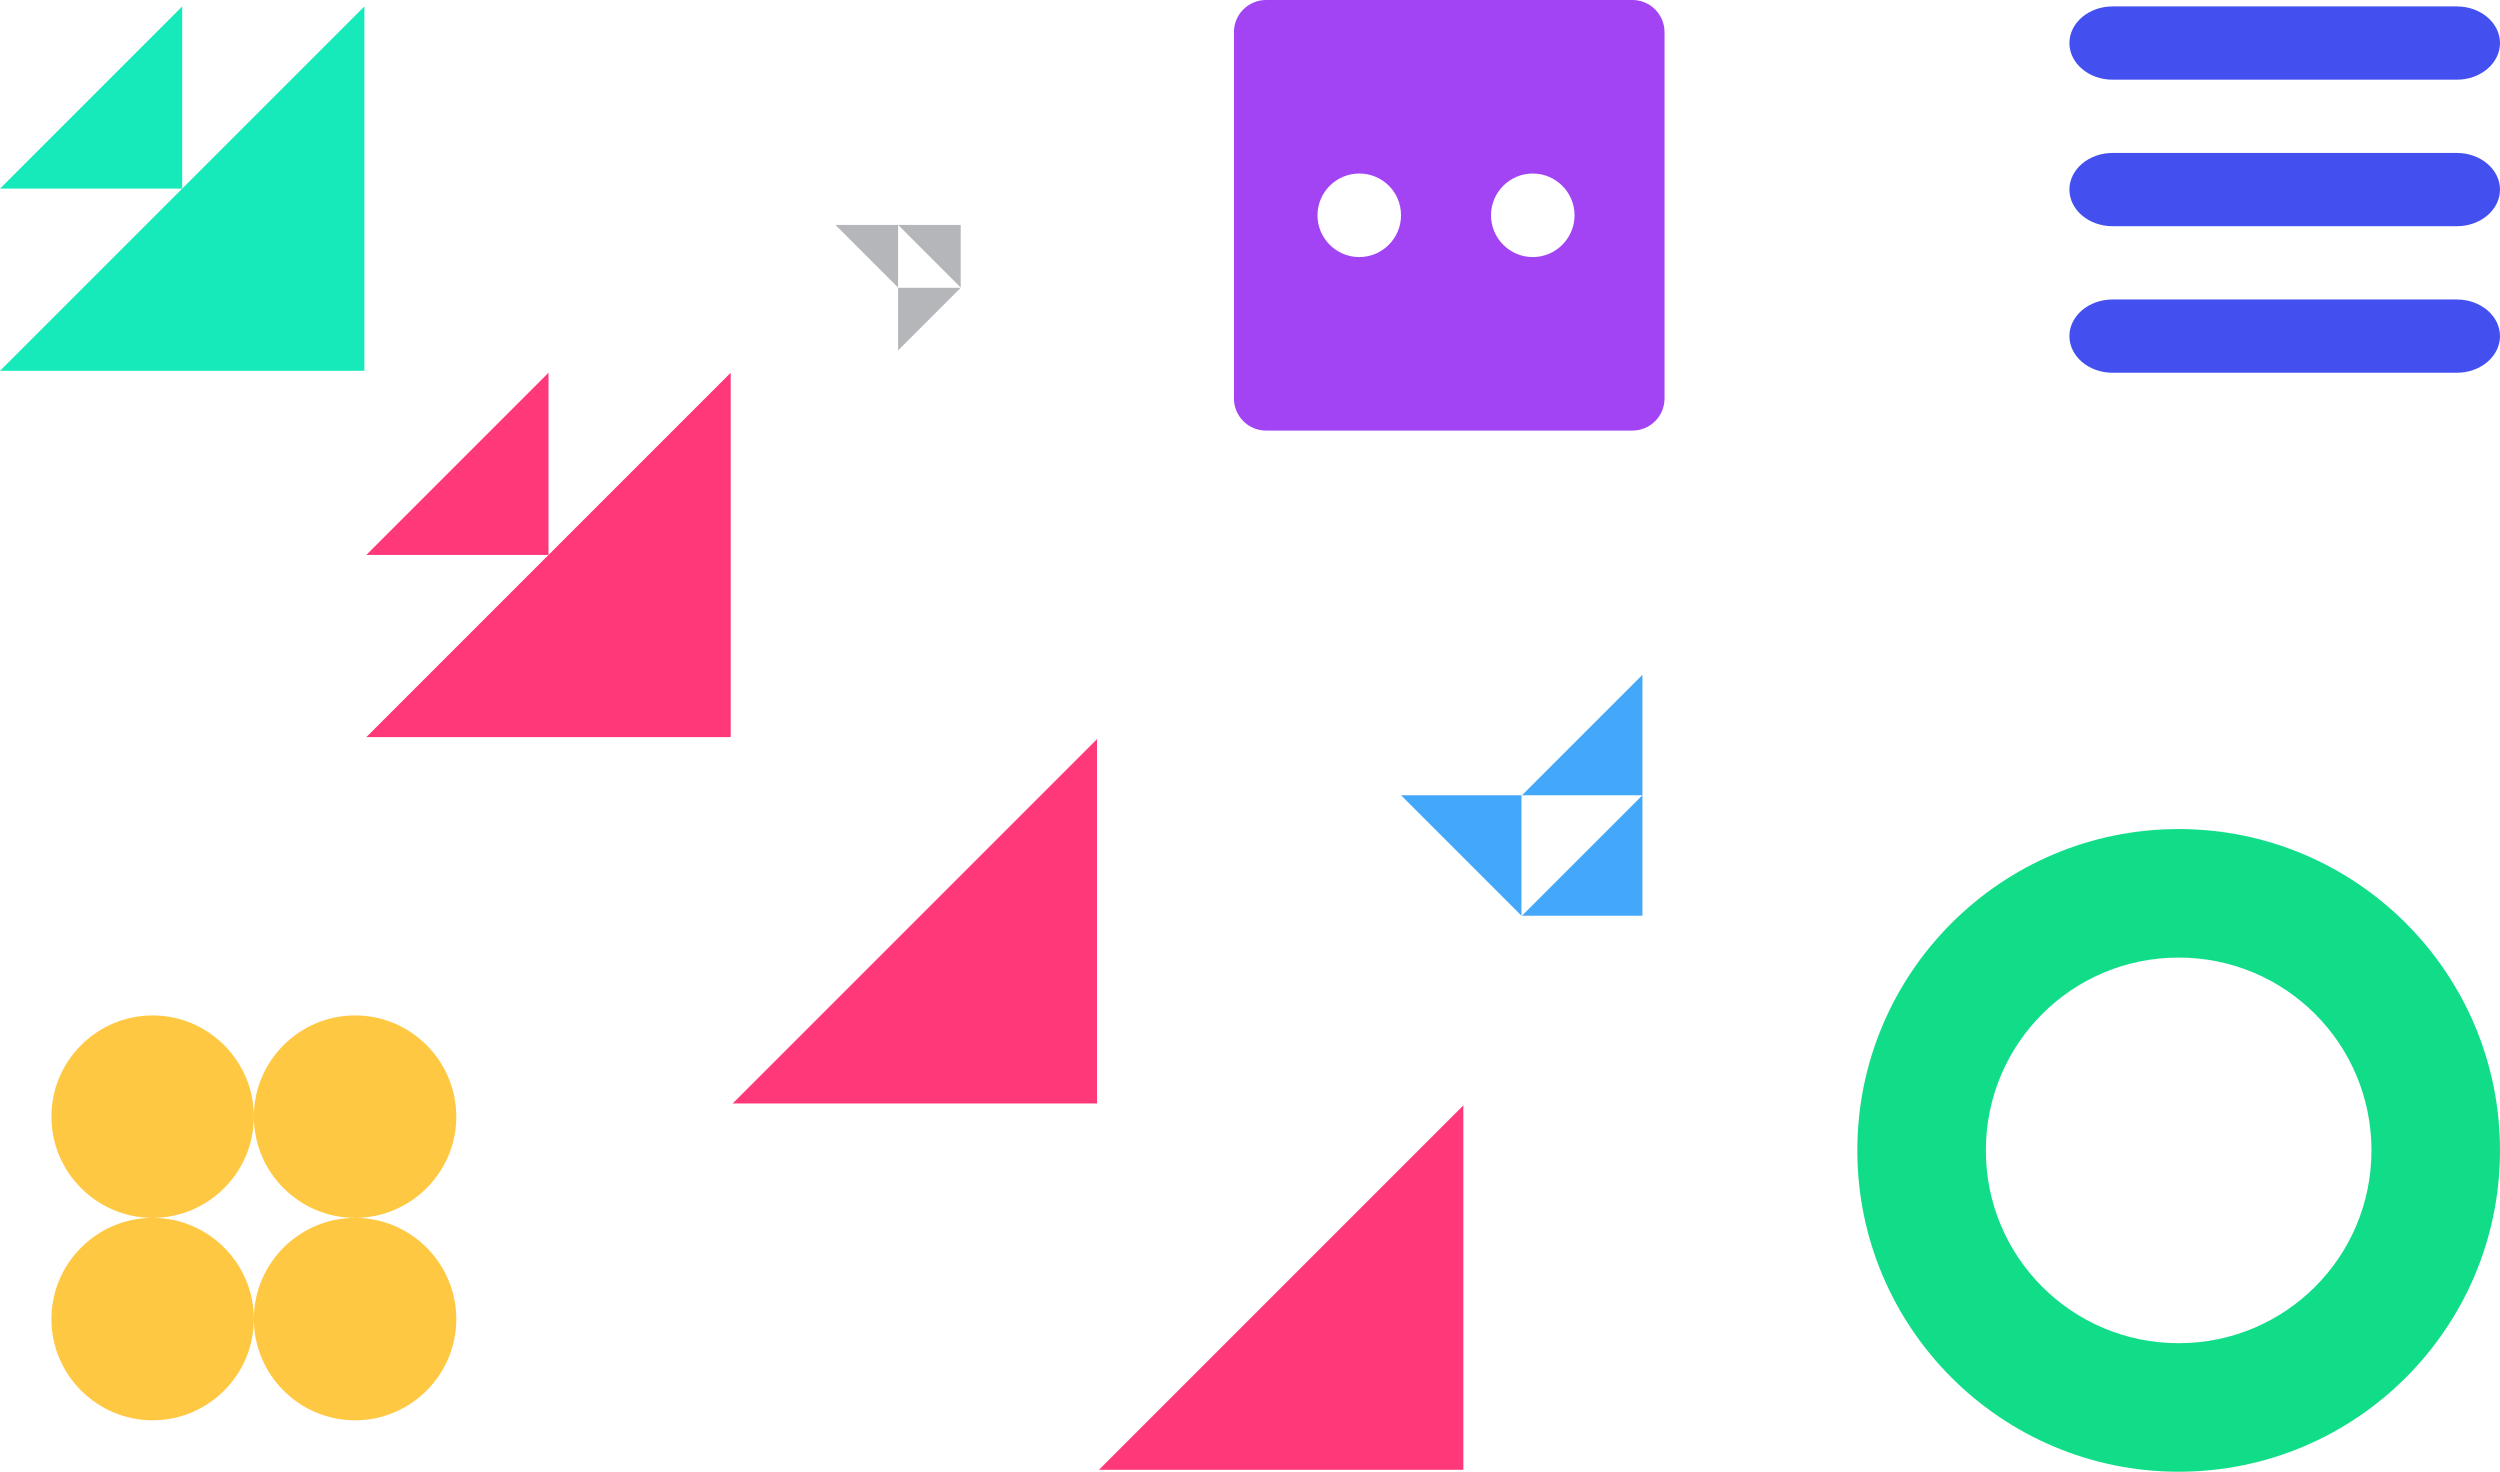 <?xml version="1.0" encoding="UTF-8"?>
<svg width="389px" height="229px" viewBox="0 0 389 229" version="1.1" xmlns="http://www.w3.org/2000/svg" xmlns:xlink="http://www.w3.org/1999/xlink">
    <!-- Generator: Sketch 47.1 (45422) - http://www.bohemiancoding.com/sketch -->
    <title>Group 2</title>
    <desc>Created with Sketch.</desc>
    <defs></defs>
    <g id="Page-1" stroke="none" stroke-width="1" fill="none" fill-rule="evenodd">
        <g id="Group-2" fill-rule="nonzero">
            <g id="Group">
                <g id="assembly-4" transform="translate(0, 1)">
                    <path d="M56.698,0 L56.698,56.698 L0,56.698 L56.698,0 Z M0,28.349 L28.349,28.349 L28.349,0 L0,28.349 Z" id="Shape" fill="#16EABA"></path>
                    <path d="M113.698,57 L113.698,113.698 L57,113.698 L113.698,57 Z M170.698,114 L170.698,170.698 L114,170.698 L170.698,114 Z M227.698,171 L227.698,227.698 L171,227.698 L227.698,171 Z M57,85.349 L85.349,85.349 L85.349,57 L57,85.349 Z" id="Shape" fill="#FF3979"></path>
                    <path d="M39.5,172.75 C39.5,181.422 32.422,188.5 23.75,188.5 C15.078,188.5 8,181.422 8,172.75 C8,164.078 15.078,157 23.75,157 C32.422,157 39.5,164.078 39.5,172.75 Z M55.25,157 C46.578,157 39.5,164.078 39.5,172.75 C39.5,181.422 46.578,188.5 55.25,188.5 C63.922,188.5 71,181.422 71,172.75 C71,164.078 63.922,157 55.25,157 Z M23.75,188.5 C15.078,188.5 8,195.578 8,204.25 C8,212.922 15.078,220 23.75,220 C32.422,220 39.5,212.922 39.5,204.25 C39.5,195.578 32.422,188.5 23.75,188.5 Z M55.25,188.5 C46.578,188.5 39.5,195.578 39.5,204.25 C39.5,212.922 46.578,220 55.25,220 C63.922,220 71,212.922 71,204.25 C71,195.578 63.922,188.5 55.25,188.5 Z" id="Shape" fill="#FFC843"></path>
                    <path d="M332.7,62 L332.7,62 C329.565,62 327,58.985 327,55.3 L327,1.7 C327,-1.985 329.565,-5 332.7,-5 L332.7,-5 C335.835,-5 338.4,-1.985 338.4,1.7 L338.4,55.3 C338.4,58.985 335.835,62 332.7,62 Z M361.2,55.3 L361.2,1.7 C361.2,-1.985 358.635,-5 355.5,-5 L355.5,-5 C352.365,-5 349.8,-1.985 349.8,1.7 L349.8,55.3 C349.8,58.985 352.365,62 355.5,62 L355.5,62 C358.635,62 361.2,58.985 361.2,55.3 Z M384,55.3 L384,1.7 C384,-1.985 381.435,-5 378.3,-5 L378.3,-5 C375.165,-5 372.6,-1.985 372.6,1.7 L372.6,55.3 C372.6,58.985 375.165,62 378.3,62 L378.3,62 C381.435,62 384,58.985 384,55.3 Z" id="Shape" fill="#4350EF" transform="translate(355.5, 28.5) rotate(90) translate(-355.5, -28.5) "></path>
                    <path d="M389,178 C389,205.6 366.6,228 339,228 C311.4,228 289,205.6 289,178 C289,150.4 311.4,128 339,128 C366.6,128 389,150.4 389,178 Z M339,148 C322.4,148 309,161.4 309,178 C309,194.6 322.4,208 339,208 C355.6,208 369,194.6 369,178 C369,161.4 355.6,148 339,148 Z" id="Shape" fill="#11DD89"></path>
                </g>
                <g id="assembly-5" transform="translate(192, 0)" fill="#A244F4">
                    <path d="M62,0 L5,0 L5,0 C2.239,5.07265313e-16 -3.38176876e-16,2.239 0,5 L0,62 L0,62 C3.38176876e-16,64.761 2.239,67 5,67 L62,67 L62,67 C64.761,67 67,64.761 67,62 L67,5 L67,5 C67,2.239 64.761,-5.07265313e-16 62,0 Z M13,33.5 C13,29.955 15.889,27 19.5,27 C23.111,27 26,29.889 26,33.5 C26,37.045 23.111,40 19.5,40 C15.889,40 13,37.045 13,33.5 Z M40,33.5 C40,29.955 42.889,27 46.5,27 C50.045,27 53,29.889 53,33.5 C53,37.045 50.111,40 46.5,40 C42.889,40 40,37.045 40,33.5 Z" id="Shape"></path>
                </g>
            </g>
            <path d="M149.484,44.742 L149.484,35 L139.742,35 L149.484,44.742 Z M139.742,44.742 L139.742,35 L130,35 L139.742,44.742 Z M149.484,44.781 L139.742,44.781 L139.742,54.523 L149.484,44.781 Z" id="Shape" fill="#B5B6B9"></path>
            <path d="M255.522,123.704 L255.522,104.962 L236.78,104.962 L255.522,123.704 Z M236.78,123.704 L236.78,104.962 L218.038,104.962 L236.78,123.704 Z M255.522,123.78 L236.78,123.78 L236.78,142.522 L255.522,123.78 Z" id="Shape" fill="#43A7FA" transform="translate(236.78, 123.742) rotate(90) translate(-236.78, -123.742) "></path>
        </g>
    </g>
</svg>